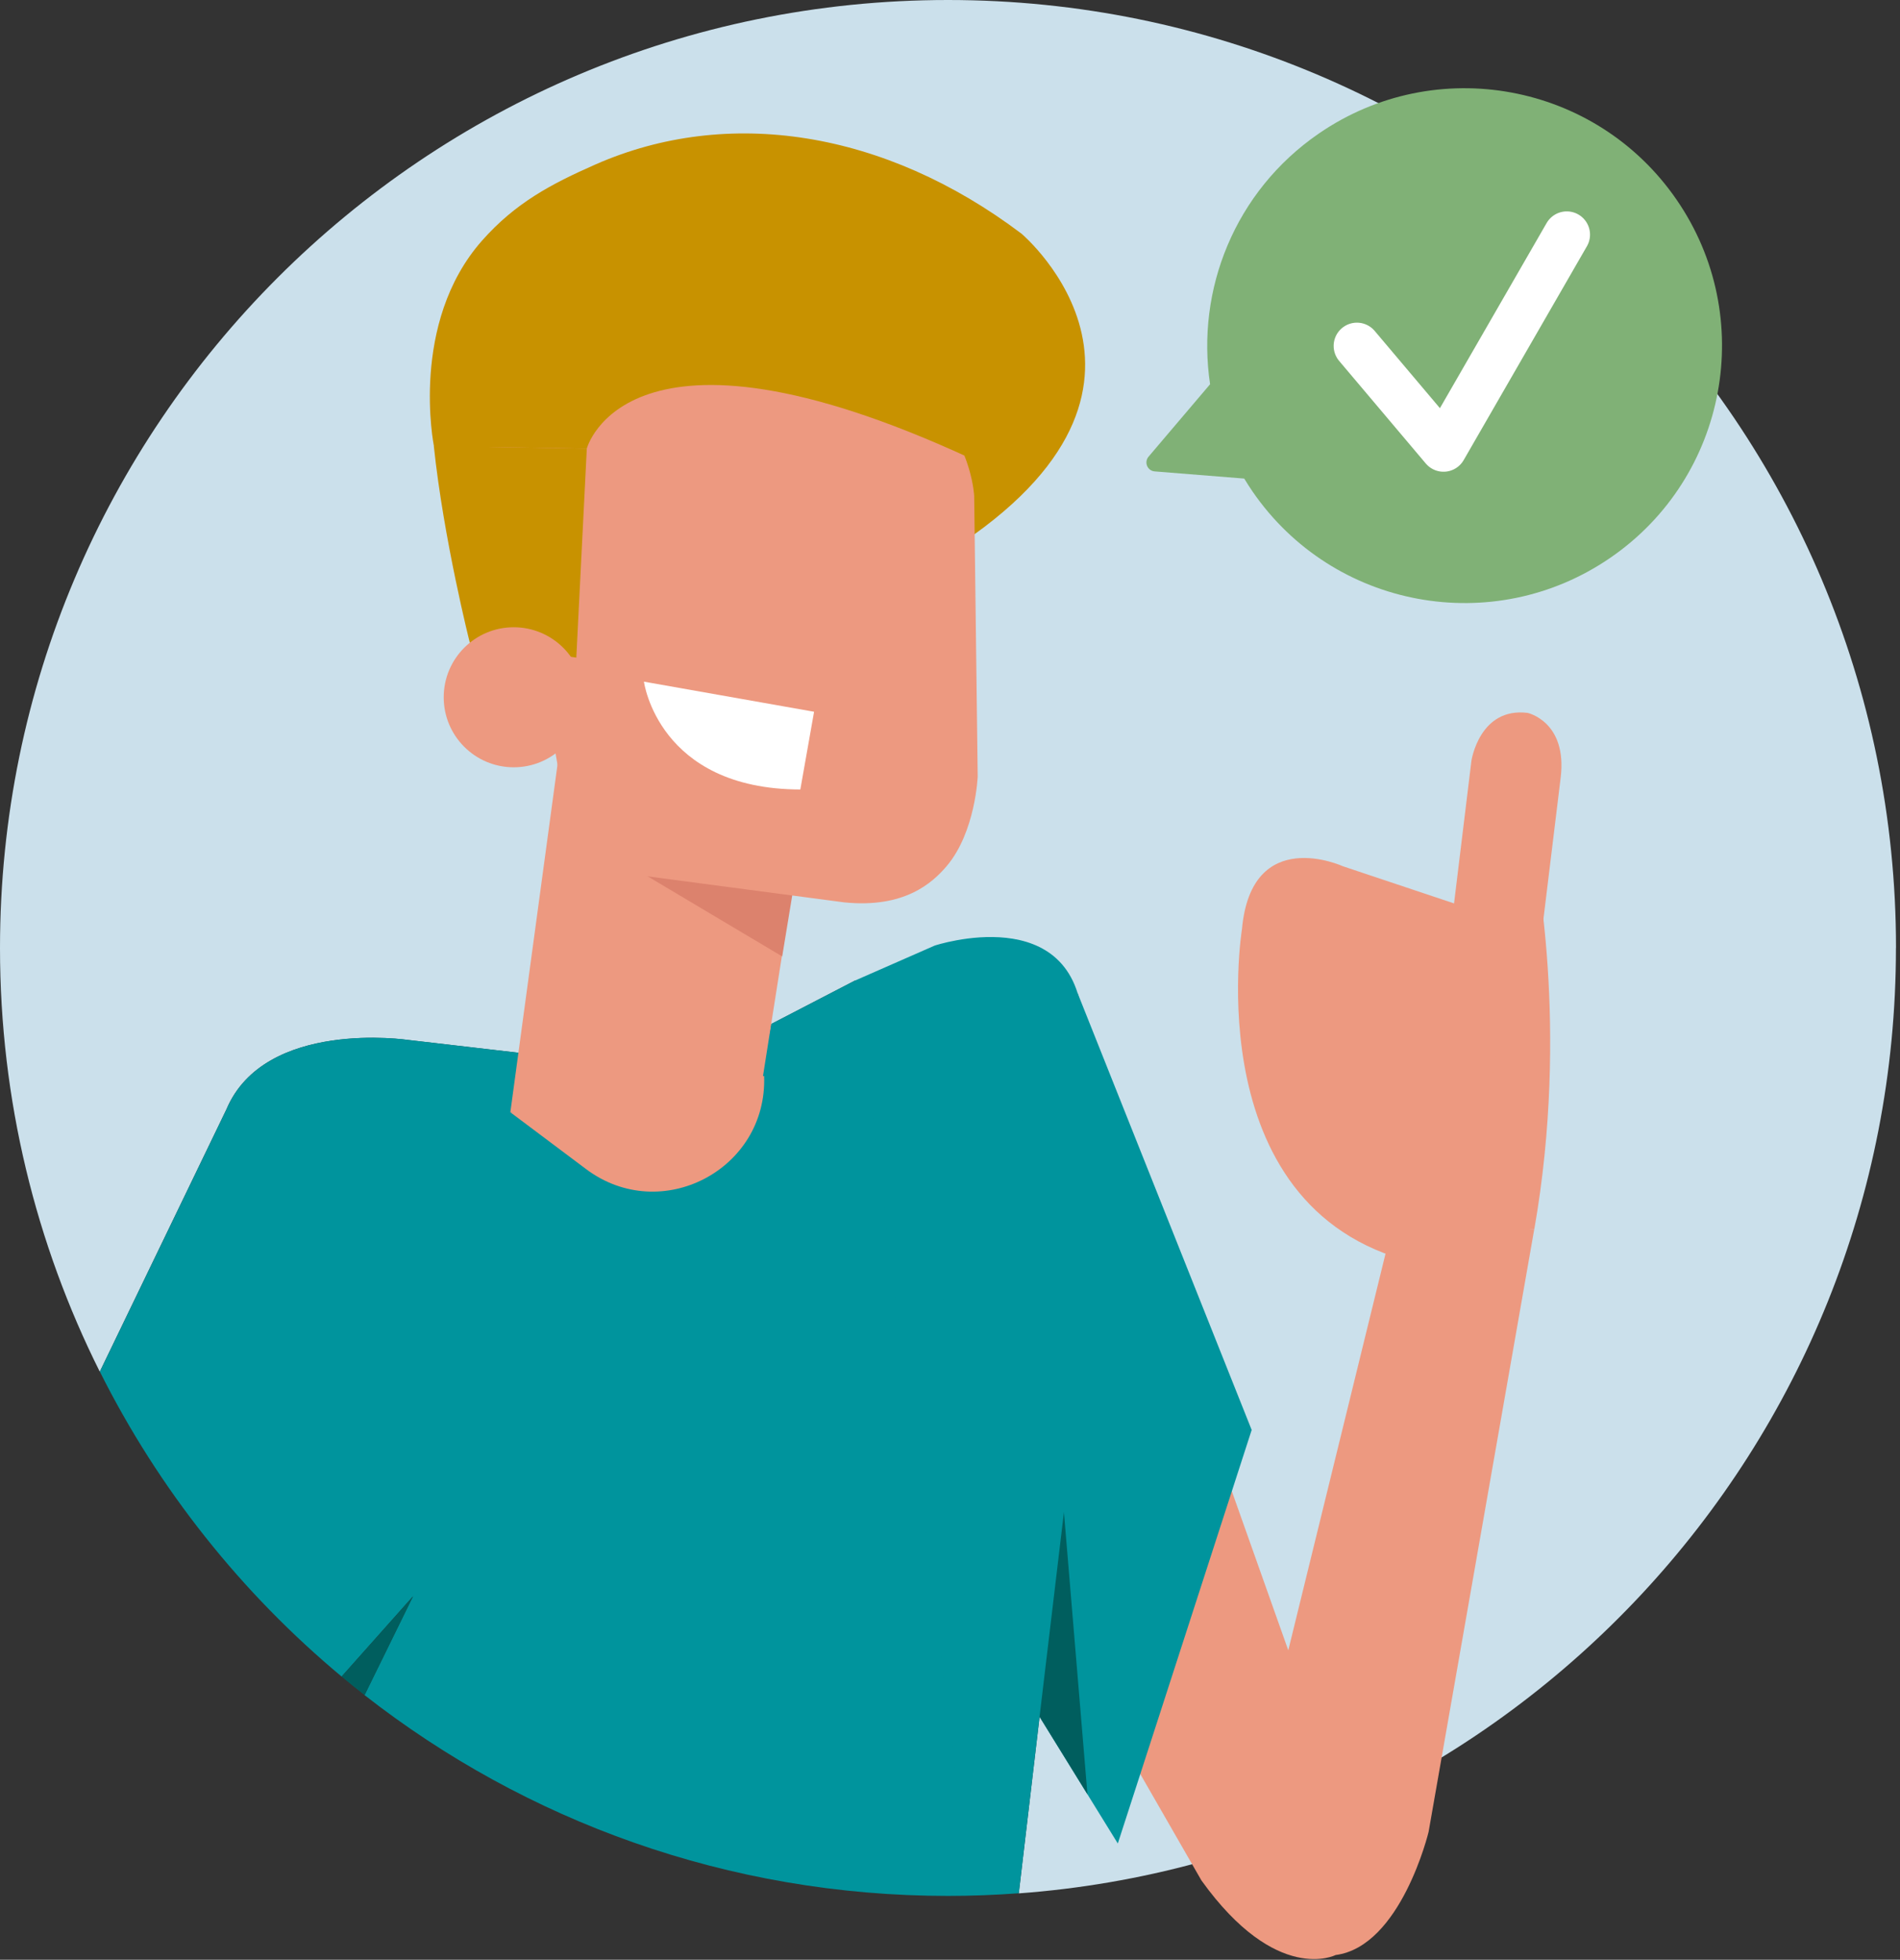 <svg width="286" height="295" viewBox="0 0 286 295" fill="none" xmlns="http://www.w3.org/2000/svg">
<rect x="0" y="0" width="286" height="295" fill="#333333" stroke="none"/>
<g clip-path="url(#clip0_6083_15676)">
<path d="M285.4 142.7C285.4 63.89 221.51 0 142.7 0C63.89 0 0 63.89 0 142.7C0 165.63 5.42 187.29 15.02 206.48L34.08 167C39.86 153.33 61.45 156.55 61.45 156.55L78.08 158.48V158.6L86.58 165.64C97.52 174.7 114.15 168.22 116.08 154.15L128.71 147.6L152.28 149.3C152.28 149.3 160.17 227.67 159.16 235.67L153.35 285.01C227.18 279.56 285.39 217.93 285.39 142.71L285.4 142.7Z" fill="#CBE0EB"/>
<path d="M152.28 149.29L128.71 147.59L116.08 154.14C114.15 168.21 97.52 174.69 86.58 165.63L78.08 158.59V158.47L61.46 156.54C61.46 156.54 39.87 153.32 34.09 166.99L15.03 206.47C23.9 224.19 36.34 239.8 51.42 252.37L62.16 240.3L54.87 255.16C79.09 274.1 109.57 285.39 142.7 285.39C146.29 285.39 149.84 285.25 153.36 284.99L159.17 235.65C160.17 227.65 152.29 149.28 152.29 149.28L152.28 149.29Z" fill="#00949D"/>
<path d="M62.16 240.31L51.42 252.38C52.56 253.33 53.71 254.26 54.88 255.17L62.17 240.31H62.16Z" fill="#005E5E"/>
<path d="M88.33 67.52C82.22 71.15 69.74 70.14 65.31 67.12C65.31 67.12 61.59 48.64 72.56 36.22C77.56 30.57 82.9 27.72 89.65 24.75C109.52 16.01 133.11 19.59 153.77 35.18C153.77 35.18 182.08 59.09 141.32 83.97L88.33 67.51V67.52Z" fill="#C89200"/>
<path d="M85.76 101.52L76.82 167.43L114.32 165.35L123.24 108.7L85.76 101.52Z" fill="#ED9980"/>
<path d="M91.75 128.5L117.74 143.97L120.43 127.63L91.75 128.5Z" fill="#DC826D"/>
<path d="M128.71 147.6L140.69 142.34C140.69 142.34 161.97 135.29 163 154.15L159.17 230.49C159.17 230.49 147.18 286.91 144.6 272.52L128.72 147.6H128.71Z" fill="#00949D"/>
<path d="M87.21 130.56L127.05 135.83C136.14 136.76 140.36 132.9 142.52 130.35C146.85 125.22 147.17 116.87 147.17 116.87L146.64 74.66C146.64 74.66 145.52 47.06 104.19 53.28C104.19 53.28 75.13 39.74 73.3 65.75L83.23 106.48L87.23 130.56H87.21Z" fill="#ED9980"/>
<path d="M83.56 113.06L85.67 124.99L95.75 119.2L93.87 104.4L83.56 113.06Z" fill="#ED9980"/>
<path d="M76.82 167.43L88.23 175.99C99.51 184.45 115.55 176.05 115.02 161.96L76.82 167.43Z" fill="#ED9980"/>
<path d="M88.33 67.52L86.75 98.99L70.72 96.75C70.72 96.75 66.78 81.22 65.3 67.13L88.32 67.53L88.33 67.52Z" fill="#C89200"/>
<path d="M77.33 115.5C83.151 115.5 87.87 110.781 87.87 104.96C87.87 99.139 83.151 94.42 77.33 94.42C71.509 94.42 66.79 99.139 66.79 104.96C66.79 110.781 71.509 115.5 77.33 115.5Z" fill="#ED9980"/>
<path d="M223.09 176.3C223.09 176.3 214.48 166.57 218.13 142.08L221.49 114.51C221.49 114.51 222.7 106.43 229.94 107.31C229.94 107.31 235.96 108.61 234.92 117.08L231.23 147.34C231.23 147.34 226.89 168.96 223.08 176.3H223.09Z" fill="#ED9980"/>
<path d="M218.72 135.94L202.15 130.4C202.15 130.4 188.39 124.09 186.95 139.85C186.95 139.85 179.9 183.28 214.32 190.37L227.79 185C227.79 185 229.44 171.04 231.88 139.63L218.71 135.94H218.72Z" fill="#ED9980"/>
<path d="M88.33 67.52C88.33 67.52 94.25 45.11 145.86 68.89L148.36 49.76L88.34 31.04L73.29 48.84L71.12 67.23L88.34 67.53L88.33 67.52Z" fill="#C89200"/>
<path d="M168.65 177.2L193.92 248.42L209.12 186.42L230.95 185.01L215.04 275.76C215.04 275.76 210.88 293.02 201.04 294.29C201.04 294.29 192.17 298.84 180.84 283.05L145.85 222.15L168.64 177.2H168.65Z" fill="#ED9980"/>
<path d="M96.93 102.61C96.93 102.61 99.06 118.8 120.47 118.84L122.54 107.14L96.93 102.61Z" fill="white"/>
<path d="M162.2 149.47L188.41 215.25L168.26 277.5L131.9 218.6L162.2 149.47Z" fill="#00949D"/>
<path d="M230.96 129.16C230.96 129.16 236.32 154.43 230.96 185L220.05 186.41" fill="#ED9980"/>
<path d="M252.37 30.06C264.51 47.68 260.06 71.81 242.43 83.94C224.81 96.08 200.68 91.63 188.55 74C188.11 73.36 187.69 72.7 187.29 72.04L173.81 70.96C172.71 70.87 172.18 69.58 172.89 68.74L182.15 57.84C180.01 43.64 185.87 28.81 198.49 20.12C216.11 7.98 240.24 12.43 252.37 30.06Z" fill="#80B176"/>
<path d="M204.25 52.07L217.29 67.51L235.84 35.32" stroke="white" stroke-width="7" stroke-linecap="round" stroke-linejoin="round"/>
<path d="M156.48 258.43L160.15 227.63L163.69 270.1L156.48 258.43Z" fill="#005E5E"/>
</g>
<defs>
<clipPath id="clip0_6083_15676">
<rect width="285.4" height="294.89" fill="white"/>
</clipPath>
</defs>
</svg>

